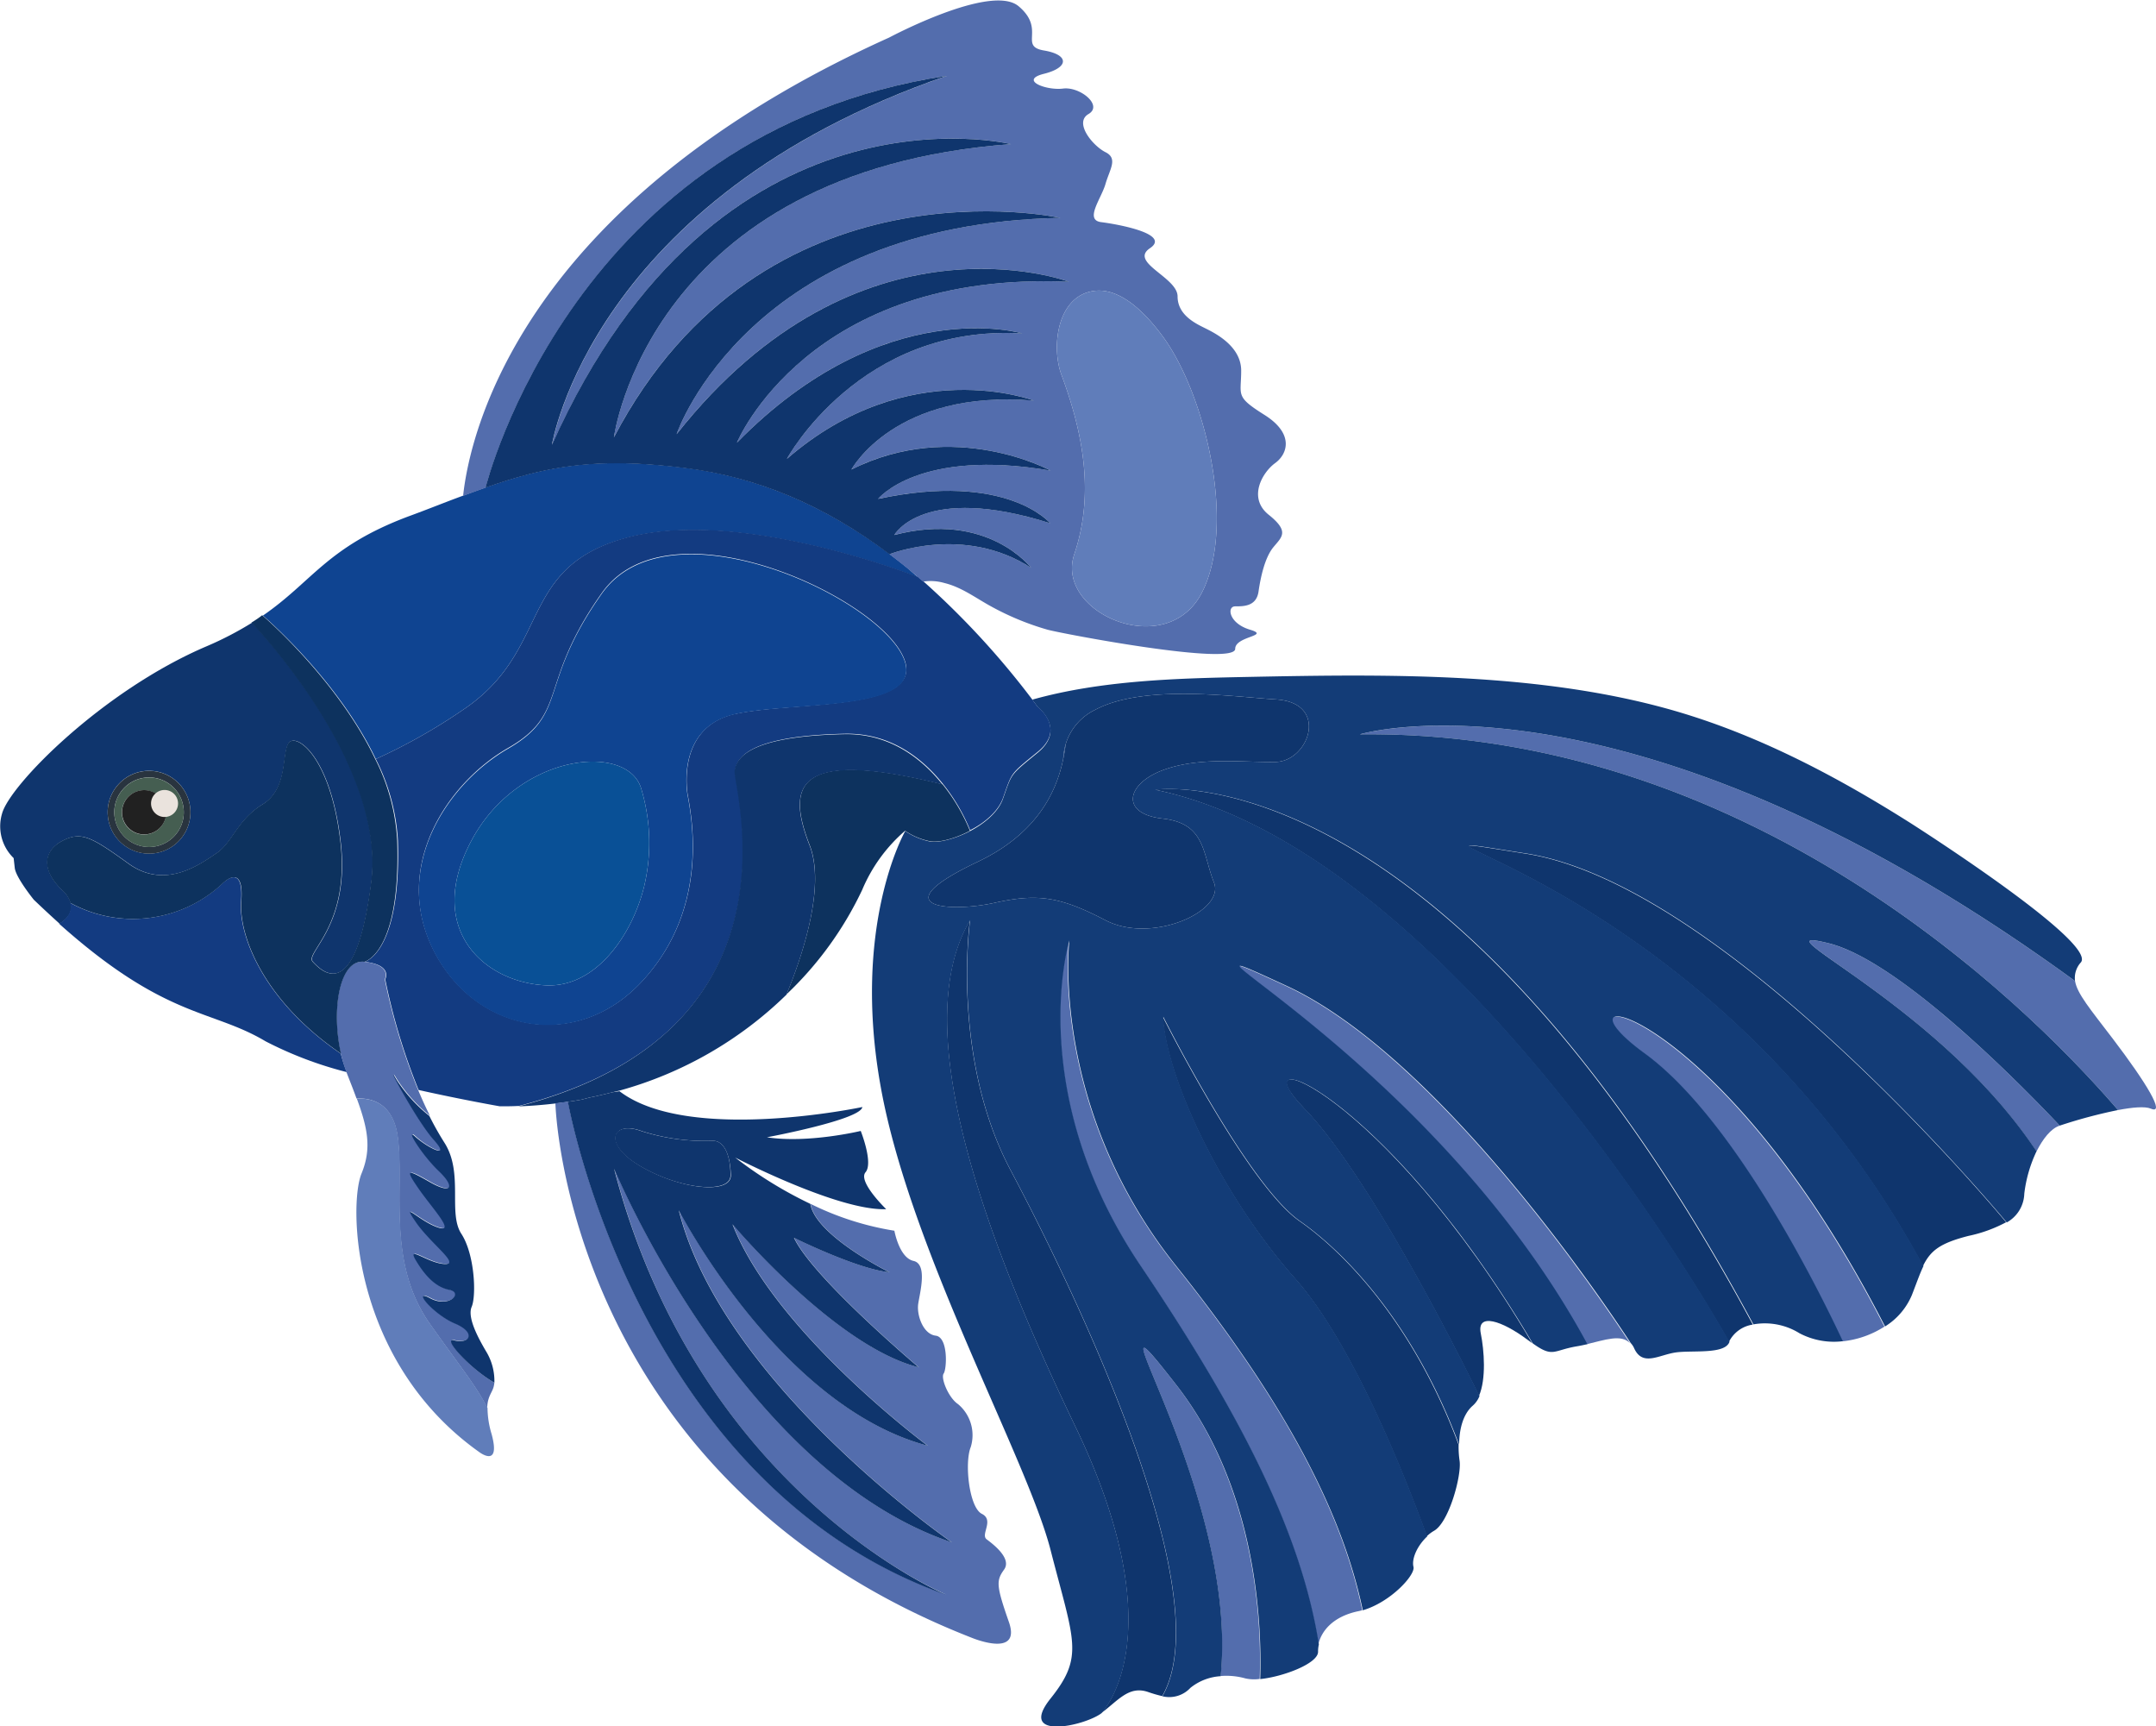 <svg xmlns="http://www.w3.org/2000/svg" viewBox="0 0 292.19 233.92"><title>veiltail</title><g id="Layer_2" data-name="Layer 2"><g id="Ñëîé_2" data-name="Ñëîé 2"><path d="M144.09,102.84c.15-.71.25-1.38.33-2A8.36,8.36,0,0,0,144.09,102.84Z" style="fill:#133b81"/><path d="M157.51,229.82a18.43,18.43,0,0,1-1.95-.57c-2.58-.86-4,1.15-6.31,2.87.37-.38,10-10.73-3.53-38.86-13.79-28.67-22.29-55-14.27-68.57,0,0-2.62,18.56,5.5,33.86C144.6,173,165.68,215.59,157.51,229.82Z" style="fill:#0f356d"/><path d="M170.72,227.49a5.39,5.39,0,0,1-1.94-.07,9.52,9.52,0,0,0-3.37-.32c2.55-25.3-19.65-56.95-6-39.45C170.25,201.67,171,220,170.72,227.49Z" style="fill:#536dad"/><path d="M184.62,218.18a6,6,0,0,1-.61.15c-3.38.73-4.93,2.67-5.34,4.47-2.33-14.82-10.32-30.8-24.11-51.24-15.73-23.3-9.87-43.59-9.71-44.15-.06.66-2.42,23,14.51,44.15C174.68,190.71,182,205.52,184.62,218.18Z" style="fill:#536dad"/><path d="M194.36,207.41a5.23,5.23,0,0,0-1,.75c-2.84-7.78-10-26.09-17.89-34.95-10.13-11.42-17.46-27.36-17.89-35.45,0,0,11.41,22.73,18.53,27.69,6,4.19,15.42,13.77,21.57,30.32h0a12.71,12.71,0,0,0,.13,2.16C198.1,199.94,196.37,206.26,194.36,207.41Z" style="fill:#0f356d"/><path d="M207.65,182c-.2-.14-.41-.29-.64-.47-3.45-2.58-6.9-3.73-6.33-.86.47,2.33.75,6.18-.24,8.47-.22-.45-14.06-29-23.68-38.93C167.35,140.53,187.35,147.7,207.65,182Z" style="fill:#0f356d"/><path d="M220.91,182c-1.19-1.26-3.39-.45-5.88.14-21.08-39-63.09-58.86-40.78-48.56C194.86,143.09,217.41,176.63,220.91,182Z" style="fill:#536dad"/><path d="M237.55,179.48a4.3,4.3,0,0,0-3.24,2.35S197.45,115.45,156.5,107C156.5,107,195.32,101.16,237.55,179.48Z" style="fill:#0f356d"/><path d="M255.39,179.75a13,13,0,0,1-5.72,2c-4-8.56-15.18-30.49-26.85-39C208.38,132.28,232.68,135.46,255.39,179.75Z" style="fill:#536dad"/><path d="M271.88,165.61a19,19,0,0,1-5.1,1.85c-3.9,1-5.15,2-6.18,4.1-29.18-53.95-81.18-60.14-53.88-55.9S271.88,165.61,271.88,165.61Z" style="fill:#0f356d"/><path d="M279.14,152.52h0c-1.22.4-2.3,1.82-3.15,3.51-13.43-20.26-38.94-30.88-28.17-28.22C257.31,130.15,273.51,146.56,279.14,152.52Z" style="fill:#536dad"/><path d="M291.5,150.22c-.8-.34-2.52-.18-4.46.19C275.67,137.19,238,98.9,184.3,99.5c0,0,36.08-10.89,96.92,33.43.28,1.71,2.07,3.82,5.11,7.81C290.92,146.77,293.51,151.08,291.5,150.22Z" style="fill:#536dad"/><path d="M247.82,127.81c9.49,2.34,25.69,18.75,31.32,24.71a68.27,68.27,0,0,1,7.9-2.11C275.67,137.19,238,98.9,184.3,99.5c0,0,36.08-10.89,96.92,33.43a3.12,3.12,0,0,1,.8-2.54c2.09-2.7-21.36-17.76-23.2-18.93-9.72-6.14-20-11.58-31-14.89-18.43-5.53-39.52-5.23-58.62-4.85-9.55.19-19.89.44-29.3,3.08l.74,1s3.88,3,0,6.18-3.45,2.73-4.74,6.32c-.63,1.73-2.45,3.27-4.43,4.31s-4.44,1.7-5.63,1.37a9.21,9.21,0,0,1-3.16-1.37h0c-.21.38-7.26,13-3.3,34.77,4,22.12,19.83,50.29,23,62.65s4.59,14.37,0,20.11,4.59,3.74,6.89,2h0c.37-.38,10-10.73-3.53-38.86-13.79-28.67-22.29-55-14.27-68.57,0,0-2.62,18.56,5.5,33.86,7.65,14.42,28.73,57,20.56,71.27a3.91,3.91,0,0,0,3.8-1.14,7.19,7.19,0,0,1,4.1-1.58c2.55-25.3-19.65-56.95-6-39.45,10.89,14,11.6,32.3,11.36,39.84,3.09-.31,7.84-2.1,7.84-3.7a4.23,4.23,0,0,1,.11-1c-2.33-14.82-10.32-30.8-24.11-51.24-15.73-23.3-9.87-43.59-9.71-44.15-.06.66-2.42,23,14.51,44.15,15.32,19.15,22.63,34,25.26,46.62,3.79-1.11,7.14-4.79,6.87-5.88s.49-2.85,1.87-4.14c-2.84-7.78-10-26.09-17.89-34.95-10.13-11.42-17.46-27.36-17.89-35.45,0,0,11.41,22.73,18.53,27.69,6,4.19,15.42,13.77,21.57,30.32,0-1.91.44-4.1,1.85-5.32a3.49,3.49,0,0,0,.91-1.3c-.22-.45-14.06-29-23.68-38.93-9.41-9.69,10.59-2.52,30.89,31.79,2.78,2,2.75.94,6,.4.47-.08.94-.18,1.41-.29-21.08-39-63.09-58.86-40.78-48.56,20.61,9.53,43.16,43.07,46.66,48.42h0a2.44,2.44,0,0,1,.45.68l0,0c1.15,2.58,3.44.86,5.74.57s6.61.29,7.19-1.44c0,0-36.86-66.38-77.81-74.79,0,0,38.82-5.88,81.05,72.44a8.88,8.88,0,0,1,6.24,1.2,10,10,0,0,0,5.88,1.08c-4-8.56-15.18-30.49-26.85-39-14.44-10.49,9.86-7.31,32.57,37a9.2,9.2,0,0,0,3.63-4.24c.65-1.66,1.08-2.93,1.58-3.95-29.18-53.95-81.18-60.14-53.88-55.9s65.16,50,65.16,50a4.61,4.61,0,0,0,2.38-3.9A18.32,18.32,0,0,1,276,156C262.56,135.77,237.05,125.15,247.82,127.81Zm-74.94-24.57c-4.53.08-10.35-.73-15.3,1.12s-5.82,5.91,0,6.56,5.38,4.74,6.94,8.65-8.45,8.38-14.7,5.12-9.27-3.64-15.09-2.35-15.53.74-2.16-5.6c8-3.81,10.62-9.49,11.52-13.89h0a8.36,8.36,0,0,1,.33-2,7.64,7.64,0,0,1,4-4.67c6.64-3.56,19.15-1.72,24.47-1.41C180.21,95.19,177.41,103.16,172.88,103.24Z" style="fill:#133c77"/><path d="M47.51,104.1c-4-9.2-10.87-17.09-13.33-19.74A45.47,45.47,0,0,1,28,87.57c-14.08,6-26.72,18.82-27.73,22.7a6,6,0,0,0,1.58,6L2,117.6c.14,1.3,2.58,4.31,2.58,4.31q1.83,1.75,3.49,3.24c1.25-.73,1.79-1.73,1.52-2.8a3.76,3.76,0,0,0-1.13-1.73c-2.87-2.73-2.58-5.32,0-6.68s4-.51,9,3.09,9.78,0,11.93-1.44,2.73-4.45,6.23-6.61,2.54-7,3.54-8.33,5.61,1.72,7,13.29-4.89,15.16-3.74,16.38,5.74,6.11,7.9-10.7C51,114.47,49.69,109.09,47.51,104.1ZM20.2,115.66a5.61,5.61,0,1,1,5.61-5.6A5.6,5.6,0,0,1,20.2,115.66Z" style="fill:#0f356d"/><path d="M124.47,78.25c-.59-.24-23.78-9.31-39.1-5.48C69.85,76.65,75,88.07,62.63,96.26a77.48,77.48,0,0,1-11.7,6.59C45.75,92,35.63,83.41,35.63,83.41,42.39,78.75,44.3,74.14,55.27,70c2.74-1,5.19-2,7.49-2.84,1.05-.39,2.06-.76,3.06-1.11h0c2-.7,3.91-1.31,5.85-1.81,5.94-1.53,12-2,21.24-.84,9.61,1.22,18.76,5,27.65,11.67.87.66,1.74,1.34,2.61,2.05C123.6,77.51,124,77.87,124.47,78.25Z" style="fill:#0f4491"/><path d="M140.62,95.76l-.74-1a111.41,111.41,0,0,0-14.75-16l-.64-.56h0c-.59-.24-23.78-9.31-39.1-5.48C69.85,76.65,75,88.07,62.63,96.26a77.48,77.48,0,0,1-11.7,6.59,27.79,27.79,0,0,1,3,11.09c.43,15.3-4.53,16.38-4.53,16.38,3.88.43,2.81,2.37,2.81,2.37a83.78,83.78,0,0,0,4.52,15c6.09,1.36,11,2.21,11,2.21.88,0,1.74,0,2.6-.05,39.45-10.19,29.08-43.27,29.3-45.43s2.8-4.74,14.87-5c6.26-.12,10.59,3.41,13.31,6.82a25.28,25.28,0,0,1,3.67,6.25c2-1,3.8-2.58,4.43-4.31,1.29-3.59.86-3.16,4.74-6.32S140.62,95.76,140.62,95.76Zm-41.1,1c-8,1.86-6.32,10.9-6.32,10.9.72,3.85,2.73,15.68-6.18,25.3s-22.7,6.91-28.3-4.3,1.86-22.56,10.14-27.31,3.94-8.62,12.7-21,35.78-.29,40.53,8S107.57,94.9,99.52,96.77Z" style="fill:#133b81"/><path d="M171.94,69.75c-2.87-2.3-.86-5.74.87-7s2.58-4-1.44-6.53-3.16-2.59-3.16-6-3.74-5.17-4.89-5.75-3.73-1.72-3.73-4.31-6.61-4.6-3.74-6.53-4.31-3.24-6.61-3.53,0-3.16.58-5.17,1.72-3.45,0-4.31-4.31-4-2.3-5.17-1.15-3.74-3.45-3.45-6-1.15-2.59-2,3.45-2.58,0-3.16.29-2.87-3.44-6S120.5,5.09,120.5,5.09C70.18,27.76,63.61,59.23,62.76,67.2c1.05-.39,2.06-.76,3.06-1.11h0c.1-.37,11.93-48.07,62.51-55.81h0c-48.16,16.6-53.51,50-53.51,50C97.4,9.83,137,19.53,137,19.53c-49.07,3.67-53.8,39.73-53.8,39.73,20.26-38.65,60.5-29.74,60.5-29.74-42,.85-51.88,28.87-52,29.31,24.72-31.32,53.17-20.65,53.17-20.65-35.35-1.55-45,21.8-45,21.8,20-20.4,38.66-14.8,38.66-14.8-22-1.29-31.89,17-31.89,17,16.55-14.37,33.47-7.9,33.47-7.9-18.83-1.57-24.72,9.34-24.72,9.34,13.94-7,27,.15,27,.15C124.53,60.7,119,67.6,119,67.6c17.48-3.74,23.33,3.3,23.33,3.3-17.24-5.46-21.13,1.59-21.13,1.59,12.65-3.31,18.54,4.45,18.54,4.45-9.09-5.89-19.2-1.84-19.2-1.84.87.66,1.74,1.34,2.61,2.05.43.36.87.72,1.3,1.1h0l.64.56A6.67,6.67,0,0,1,128,79c2.37.58,4.27,2.06,6.38,3.2a36.88,36.88,0,0,0,7.58,3.12c1.85.52,25.44,5,25.44,2.59,0-1.73,4.88-1.73,2-2.59s-3.16-3.16-2-3.16,2.87,0,3.16-2,.86-4.6,2-6S174.82,72.05,171.94,69.75Zm-9.1,10.64C158,89.58,142.92,83,145.59,75.1s1.36-16-1.74-24.32c-1.25-3.36-.76-9.35,3.07-11a5.13,5.13,0,0,1,1.15-.33c3.93-.68,7.56,3.49,9.51,6.13C163.33,53.38,167.63,71.19,162.84,80.39Z" style="fill:#536dad"/><path d="M119,67.6c17.48-3.74,23.33,3.3,23.33,3.3-17.24-5.46-21.13,1.59-21.13,1.59,12.65-3.31,18.54,4.45,18.54,4.45-9.09-5.89-19.2-1.84-19.2-1.84-8.89-6.69-18-10.45-27.65-11.67-9.19-1.17-15.3-.69-21.24.84-1.94.5-3.85,1.11-5.85,1.81.1-.37,11.93-48.07,62.51-55.81h0c-48.16,16.6-53.51,50-53.51,50C97.4,9.83,137,19.53,137,19.53c-49.07,3.67-53.8,39.73-53.8,39.73,20.26-38.65,60.5-29.74,60.5-29.74-42,.85-51.88,28.87-52,29.31,24.72-31.32,53.17-20.65,53.17-20.65-35.35-1.55-45,21.8-45,21.8,20-20.4,38.66-14.8,38.66-14.8-22-1.29-31.89,17-31.89,17,16.55-14.37,33.47-7.9,33.47-7.9-18.83-1.57-24.72,9.34-24.72,9.34,13.94-7,27,.15,27,.15C124.53,60.7,119,67.6,119,67.6Z" style="fill:#0f356d"/><path d="M131.45,112.57c-2.13,1.13-4.44,1.7-5.63,1.37a9.21,9.21,0,0,1-3.16-1.37h0a21.61,21.61,0,0,0-5.81,8,47.31,47.31,0,0,1-10.26,14.16c1.94-4.68,5.38-14.45,3.15-20.2-3-7.76-2.41-13.36,18-8.26A25.28,25.28,0,0,1,131.45,112.57Z" style="fill:#0d325e"/><path d="M47,145.27a51.57,51.57,0,0,1-11-4.17c-7.4-4.41-13.51-3-28-15.95,1.25-.73,1.79-1.73,1.52-2.8a17.74,17.74,0,0,0,20.57-2.59s3-3.14,2.58,2.38c-.35,4.56,2.95,13.41,13.52,20.63A19.15,19.15,0,0,0,47,145.27Z" style="fill:#133b81"/><path d="M109.73,114.58c2.23,5.75-1.21,15.52-3.15,20.2a52.27,52.27,0,0,1-22.65,13h0L83,148l-.93.23-.68.16-.6.14-.92.19L78.8,149l-1,.17-.84.12c-.56.09-1.14.16-1.71.23-1.61.19-3.26.33-5,.39,39.45-10.19,29.08-43.27,29.3-45.43s2.8-4.74,14.87-5c6.26-.12,10.59,3.41,13.31,6.82C107.32,101.22,106.71,106.82,109.73,114.58Z" style="fill:#0f356d"/><path d="M67,187.35a4.34,4.34,0,0,1-.09.52c-.21.85-.84,1.33-.88,2.89-1.51-3-3.89-5.87-7.77-11.37-5.9-8.33-3.45-18.39-4.36-25.29-.63-4.79-3.74-5.35-5.58-5.25-.39-1.09-.86-2.26-1.37-3.58a19.15,19.15,0,0,1-.76-2.5c-1.35-5.87-.23-12.83,3.15-12.45,3.88.43,2.81,2.37,2.81,2.37a83.78,83.78,0,0,0,4.52,15c.53,1.28,1.07,2.45,1.6,3.49a20.87,20.87,0,0,1-4.4-4.83c-2-3.34,2.45,5.29,5,8.08s-1,1-2.5-.43.88,2.48,3.15,4.63,1.83,3.24-1.19,1.51-3.42-1.84-1.55.85,5.21,6.16,2.63,5.29-5.12-3.77-3-.75,6.16,5.82,3.9,5.71-5.11-2.59-3.9-.54,2.68,3.67,4.58,4.05-.06,2.5-2.62,1.13.46,2.25,3.38,3.44,2,2.8-.1,2.27C59.79,181.16,63.86,185.57,67,187.35Z" style="fill:#536dad"/><path d="M64.89,196.71C47.65,184.42,47.22,163.3,49,159c1.39-3.4.83-6.12-.64-10.14,1.84-.1,4.95.46,5.58,5.25.91,6.9-1.54,17,4.36,25.29,3.88,5.5,6.26,8.37,7.77,11.37h0a12.39,12.39,0,0,0,.56,3.56C67.91,199.08,64.89,196.71,64.89,196.71Z" style="fill:#607dba"/><path d="M67,187.35c-3.17-1.78-7.24-6.19-5.43-5.73,2.1.53,3-1.06.1-2.27s-5.94-4.82-3.38-3.44,4.53-.76,2.62-1.13-3.37-2-4.58-4.05,1.64.43,3.9.54-1.83-2.69-3.9-5.71.45-.11,3,.75-.76-2.58-2.63-5.29-1.47-2.57,1.55-.85,3.45.64,1.19-1.51-4.64-6-3.15-4.63,5,3.22,2.5.43-7-11.42-5-8.08a20.87,20.87,0,0,0,4.4,4.83h0a41.21,41.21,0,0,0,2.07,3.67c2.58,4.1.43,9.48,2.26,12.29s2.05,8.4,1.4,9.91,1.08,4.53,1.94,6A7.68,7.68,0,0,1,67,187.35Z" style="fill:#0f356d"/><path d="M131.71,221.92c-55.18-21.55-56.44-72.43-56.44-72.43.57-.07,1.15-.14,1.71-.23,0,0,9.18,51.89,51.27,66.81-2-.85-34-15.13-45-57.72.26.63,17.19,41,45.77,50.64-.48-.34-31.14-21.59-37-45,0,0,13.67,26.58,33.72,31.9,0,0-20.73-15.36-26.44-30,0,0,13.9,16.54,25.23,19.38,0,0-14.3-12.06-16.9-17.55.27.13,8.64,4.25,12.93,4.67,0,0-10-4.94-10.71-9.27a39.56,39.56,0,0,0,11.36,3.64s.65,3.66,2.59,4.09.86,4.31.64,5.82.65,4.1,2.37,4.31,1.51,4.53,1.08,5.13.65,3.28,1.94,4.14a5.48,5.48,0,0,1,1.73,5.82c-.87,2.15-.22,8.19,1.5,9.05s-.21,2.8.65,3.45,3.45,2.59,2.37,4.1-1.08,2.15.65,7.11S131.71,221.92,131.71,221.92Z" style="fill:#536dad"/><path d="M83.22,158.35c.26.63,17.19,41,45.77,50.64-.48-.34-31.14-21.59-37-45,0,0,13.67,26.58,33.72,31.9,0,0-20.73-15.36-26.44-30,0,0,13.9,16.54,25.23,19.38,0,0-14.3-12.06-16.9-17.55.27.13,8.64,4.25,12.93,4.67,0,0-10-4.94-10.71-9.27a55.9,55.9,0,0,1-10.19-6.28c.42.22,14.1,7.26,20.47,7,0,0-3.88-3.74-2.8-5s-.65-5.6-.65-5.6-7.11,1.72-12.71.86c0,0,12.71-2.37,12.93-4.1,0,0-23.57,5-32.91-2.14h0L83,148l-.93.23-.68.16-.6.14-.92.19L78.8,149l-1,.17-.84.12s9.18,51.89,51.27,66.81C126.27,215.22,94.29,200.94,83.22,158.35ZM87,153.27a28,28,0,0,0,9.59,1.3c1.61,0,2.37,2,2.46,4.63s-6.56,2.05-12.05-1.08S83,151.77,87,153.27Z" style="fill:#0f356d"/><path d="M49.37,130.32c-3.38-.38-4.5,6.58-3.15,12.45-10.57-7.22-13.87-16.07-13.52-20.63.44-5.52-2.58-2.38-2.58-2.38a17.74,17.74,0,0,1-20.57,2.59,3.76,3.76,0,0,0-1.13-1.73c-2.87-2.73-2.58-5.32,0-6.68s4-.51,9,3.09,9.78,0,11.93-1.44,2.73-4.45,6.23-6.61,2.54-7,3.54-8.33,5.61,1.72,7,13.29-4.89,15.16-3.74,16.38,5.74,6.11,7.9-10.7c.66-5.15-.69-10.53-2.87-15.52-4-9.2-10.87-17.09-13.33-19.74.51-.32,1-.63,1.45-1,0,0,10.12,8.63,15.3,19.44a27.79,27.79,0,0,1,3,11.09C54.33,129.24,49.37,130.32,49.37,130.32Z" style="fill:#0d325e"/><path d="M122.09,88.44c-4.75-8.34-31.76-20.41-40.53-8s-4.42,16.23-12.7,21-15.75,16.1-10.14,27.31S78.11,142.6,87,133s6.9-21.45,6.18-25.3c0,0-1.72-9,6.32-10.9S126.83,96.78,122.09,88.44Zm-34.8,31.7A23.83,23.83,0,0,1,85.5,125c-2.21,4.43-6.19,8.78-11.55,8.51-8.48-.43-16.39-7.74-10.06-19.61s21.12-13.29,23-7.08A25.49,25.49,0,0,1,87.29,120.14Z" style="fill:#0f4491"/><path d="M87.29,120.14A23.83,23.83,0,0,1,85.5,125c-2.21,4.43-6.19,8.78-11.55,8.51-8.48-.43-16.39-7.74-10.06-19.61s21.12-13.29,23-7.08A25.49,25.49,0,0,1,87.29,120.14Z" style="fill:#095096"/><path d="M20.2,104.45a5.61,5.61,0,1,0,5.61,5.61A5.61,5.61,0,0,0,20.2,104.45Zm0,10.31a4.71,4.71,0,1,1,4.71-4.7A4.7,4.7,0,0,1,20.2,114.76Z" style="fill:#29343f"/><path d="M20.2,105.35a4.71,4.71,0,1,0,4.71,4.71A4.71,4.71,0,0,0,20.2,105.35Zm-.68,7.73a3,3,0,1,1,3-3A3,3,0,0,1,19.52,113.08Z" style="fill:#455e51"/><path d="M22.54,110.06a3,3,0,1,1-3-3A3,3,0,0,1,22.54,110.06Z" style="fill:#212121"/><path d="M162.84,80.39C158,89.58,142.92,83,145.59,75.1s1.36-16-1.74-24.32c-1.25-3.36-.76-9.35,3.07-11a5.13,5.13,0,0,1,1.15-.33c3.93-.68,7.56,3.49,9.51,6.13C163.33,53.38,167.63,71.19,162.84,80.39Z" style="fill:#607dba"/><path d="M99,159.2c.09,2.59-6.56,2.05-12.05-1.08s-4-6.35,0-4.85a28,28,0,0,0,9.59,1.3C98.19,154.52,99,156.61,99,159.2Z" style="fill:#0f356d"/><path d="M172.88,103.24c-4.53.08-10.35-.73-15.3,1.12s-5.82,5.91,0,6.56,5.38,4.74,6.94,8.65-8.45,8.38-14.7,5.12-9.27-3.64-15.09-2.35-15.53.74-2.16-5.6c8-3.81,10.62-9.49,11.52-13.89h0c.15-.71.25-1.38.33-2a7.64,7.64,0,0,1,4-4.67c6.64-3.56,19.15-1.72,24.47-1.41C180.21,95.19,177.41,103.16,172.88,103.24Z" style="fill:#0f356d"/><path d="M20.47,108.87a1.83,1.83,0,1,1,1.83,1.83A1.83,1.83,0,0,1,20.47,108.87Z" style="fill:#eae3dd"/></g></g></svg>